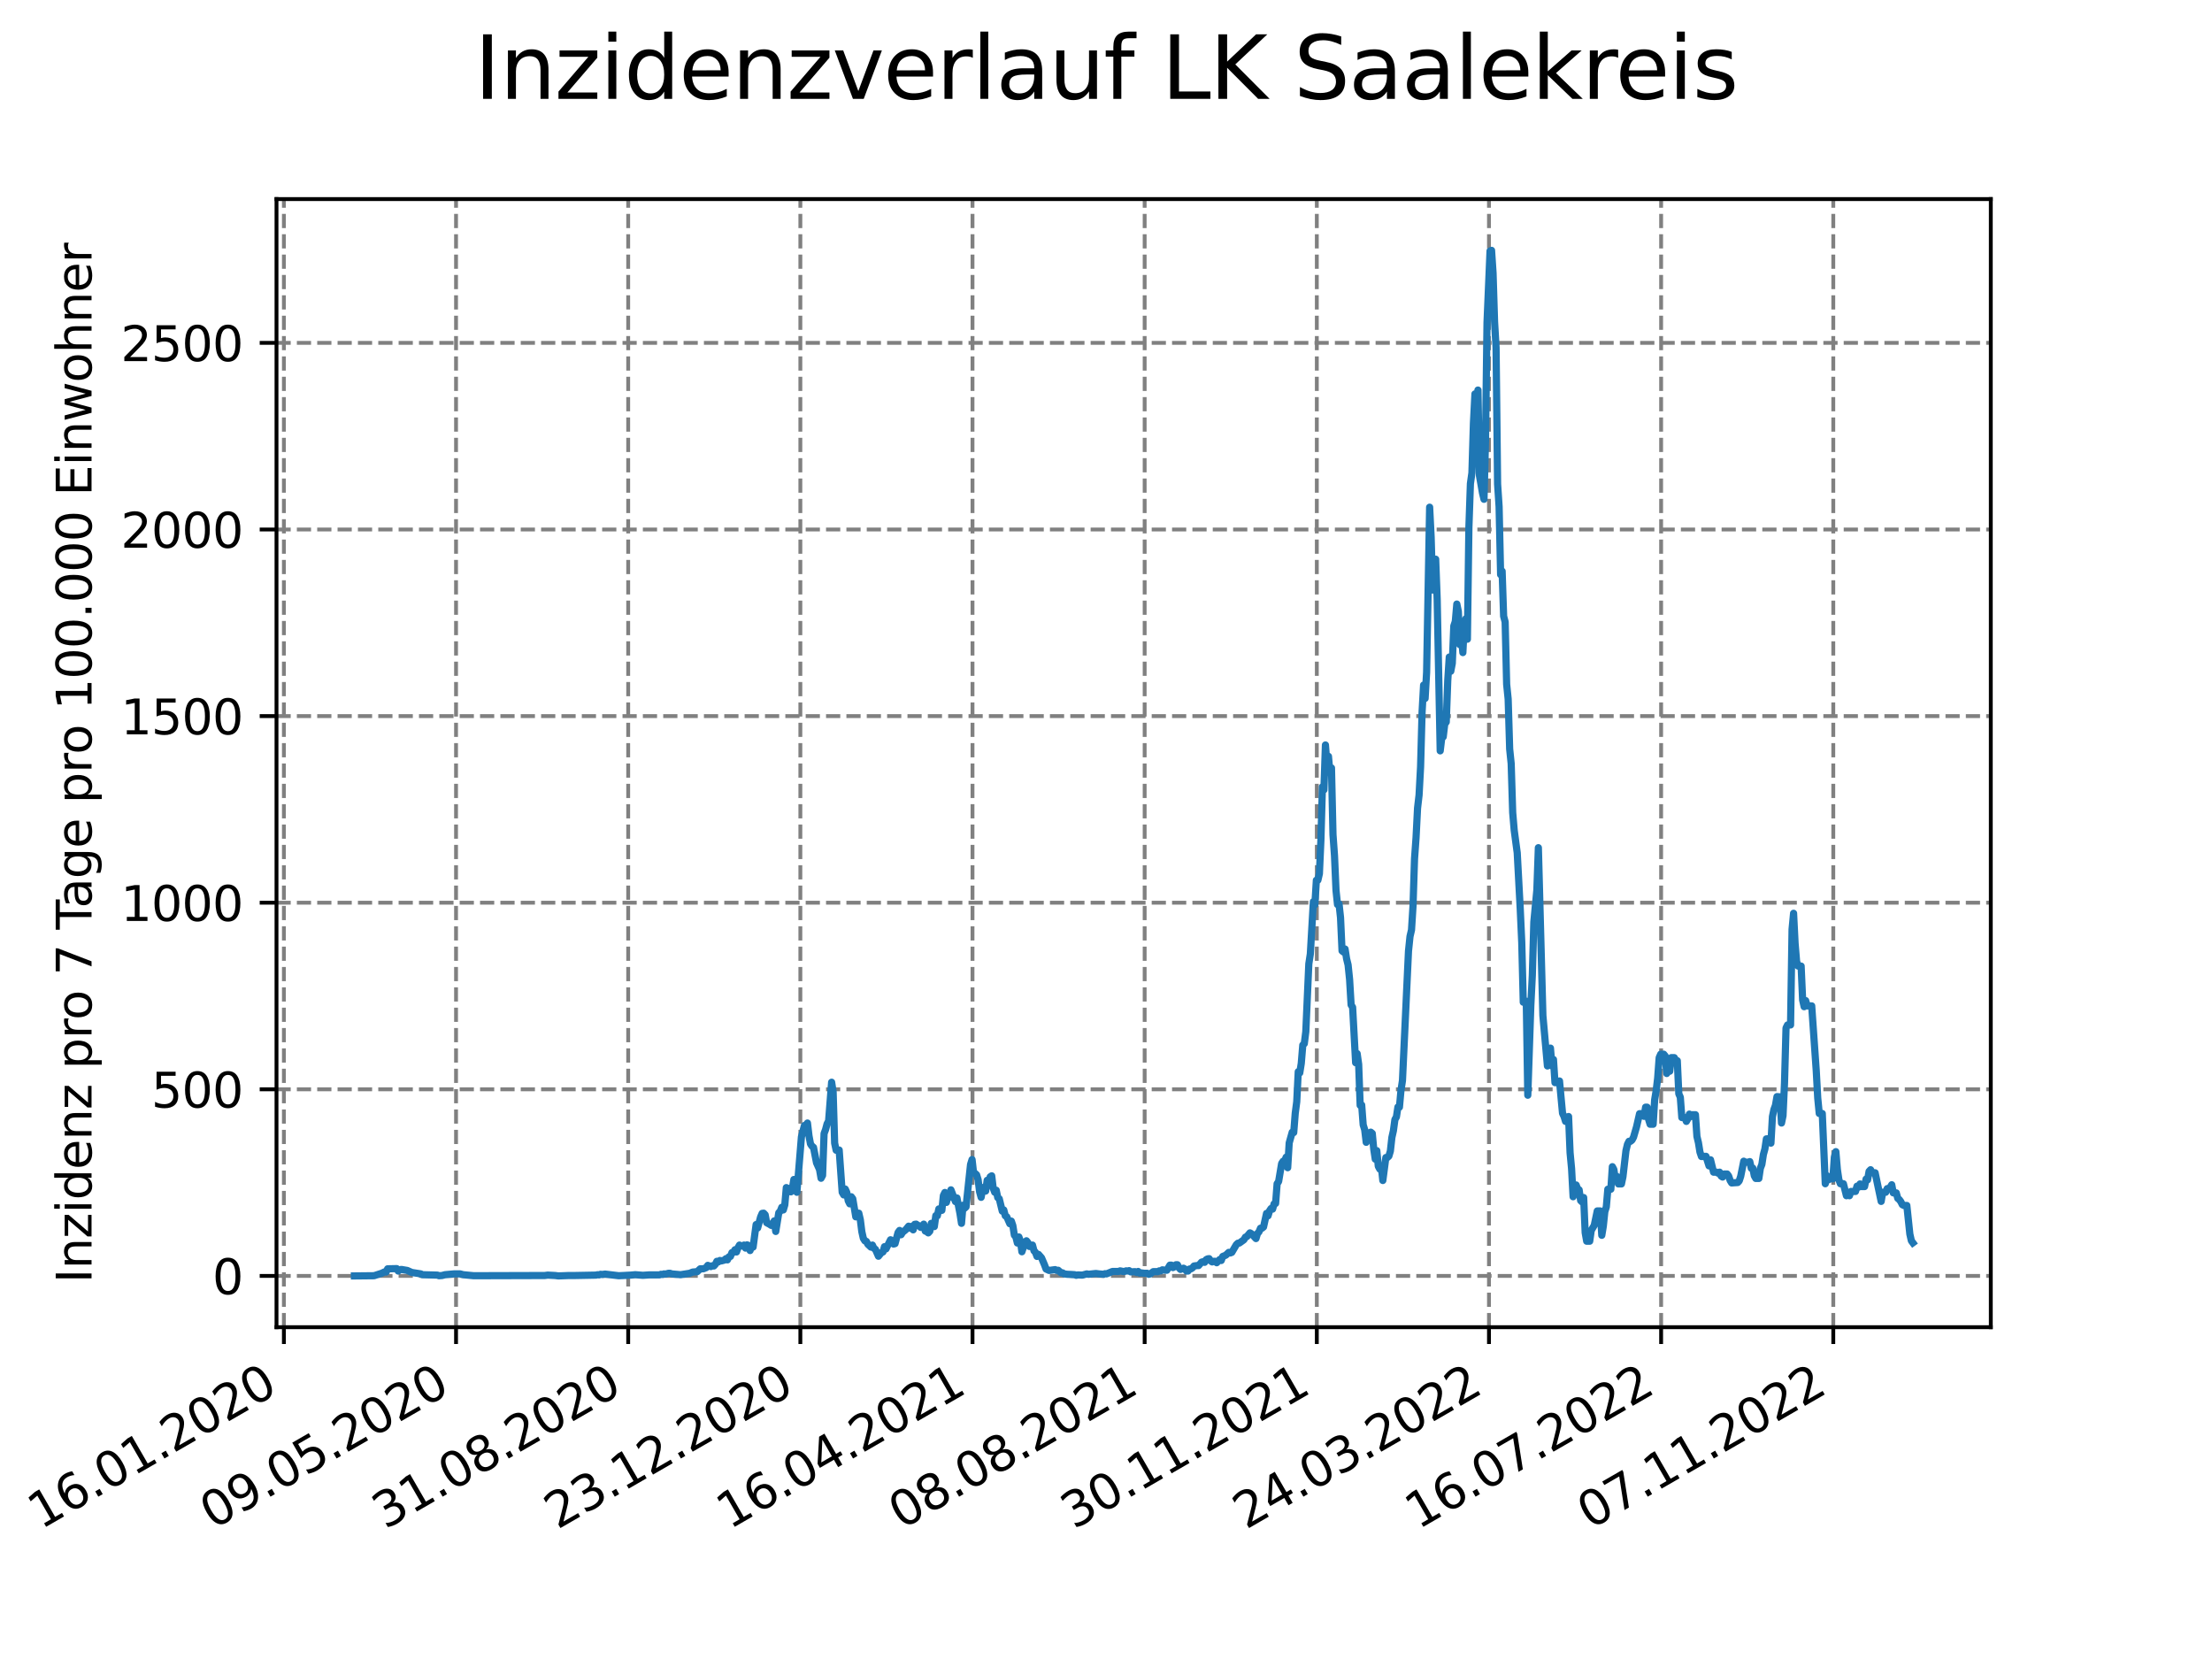 <?xml version="1.0" encoding="utf-8" standalone="no"?>
<!DOCTYPE svg PUBLIC "-//W3C//DTD SVG 1.1//EN"
  "http://www.w3.org/Graphics/SVG/1.1/DTD/svg11.dtd">
<svg xmlns:xlink="http://www.w3.org/1999/xlink" width="460.8pt" height="345.6pt" viewBox="0 0 460.8 345.6" xmlns="http://www.w3.org/2000/svg" version="1.1">
 <defs>
  <style type="text/css">*{stroke-linejoin: round; stroke-linecap: butt}</style>
 </defs>
 <g id="figure_1">
  <g id="patch_1">
   <path d="M 0 345.6 
L 460.8 345.6 
L 460.8 0 
L 0 0 
z
" style="fill: #ffffff"/>
  </g>
  <g id="axes_1">
   <g id="patch_2">
    <path d="M 57.6 276.48 
L 414.72 276.48 
L 414.72 41.472 
L 57.6 41.472 
z
" style="fill: #ffffff"/>
   </g>
   <g id="matplotlib.axis_1">
    <g id="xtick_1">
     <g id="line2d_1">
      <path d="M 59.139 276.48 
L 59.139 41.472 
" clip-path="url(#p3539c5a257)" style="fill: none; stroke-dasharray: 2.96,1.28; stroke-dashoffset: 0; stroke: #808080; stroke-width: 0.8"/>
     </g>
     <g id="line2d_2">
      <defs>
       <path id="mfc90bab001" d="M 0 0 
L 0 3.5 
" style="stroke: #000000; stroke-width: 0.8"/>
      </defs>
      <g>
       <use xlink:href="#mfc90bab001" x="59.139" y="276.48" style="stroke: #000000; stroke-width: 0.8"/>
      </g>
     </g>
     <g id="text_1">
      <!-- 16.01.2020 -->
      <g transform="translate(8.514 318.689) rotate(-30) scale(0.1 -0.1)">
       <defs>
        <path id="DejaVuSans-31" d="M 794 531 
L 1825 531 
L 1825 4091 
L 703 3866 
L 703 4441 
L 1819 4666 
L 2450 4666 
L 2450 531 
L 3481 531 
L 3481 0 
L 794 0 
L 794 531 
z
" transform="scale(0.016)"/>
        <path id="DejaVuSans-36" d="M 2113 2584 
Q 1688 2584 1439 2293 
Q 1191 2003 1191 1497 
Q 1191 994 1439 701 
Q 1688 409 2113 409 
Q 2538 409 2786 701 
Q 3034 994 3034 1497 
Q 3034 2003 2786 2293 
Q 2538 2584 2113 2584 
z
M 3366 4563 
L 3366 3988 
Q 3128 4100 2886 4159 
Q 2644 4219 2406 4219 
Q 1781 4219 1451 3797 
Q 1122 3375 1075 2522 
Q 1259 2794 1537 2939 
Q 1816 3084 2150 3084 
Q 2853 3084 3261 2657 
Q 3669 2231 3669 1497 
Q 3669 778 3244 343 
Q 2819 -91 2113 -91 
Q 1303 -91 875 529 
Q 447 1150 447 2328 
Q 447 3434 972 4092 
Q 1497 4750 2381 4750 
Q 2619 4750 2861 4703 
Q 3103 4656 3366 4563 
z
" transform="scale(0.016)"/>
        <path id="DejaVuSans-2e" d="M 684 794 
L 1344 794 
L 1344 0 
L 684 0 
L 684 794 
z
" transform="scale(0.016)"/>
        <path id="DejaVuSans-30" d="M 2034 4250 
Q 1547 4250 1301 3770 
Q 1056 3291 1056 2328 
Q 1056 1369 1301 889 
Q 1547 409 2034 409 
Q 2525 409 2770 889 
Q 3016 1369 3016 2328 
Q 3016 3291 2770 3770 
Q 2525 4250 2034 4250 
z
M 2034 4750 
Q 2819 4750 3233 4129 
Q 3647 3509 3647 2328 
Q 3647 1150 3233 529 
Q 2819 -91 2034 -91 
Q 1250 -91 836 529 
Q 422 1150 422 2328 
Q 422 3509 836 4129 
Q 1250 4750 2034 4750 
z
" transform="scale(0.016)"/>
        <path id="DejaVuSans-32" d="M 1228 531 
L 3431 531 
L 3431 0 
L 469 0 
L 469 531 
Q 828 903 1448 1529 
Q 2069 2156 2228 2338 
Q 2531 2678 2651 2914 
Q 2772 3150 2772 3378 
Q 2772 3750 2511 3984 
Q 2250 4219 1831 4219 
Q 1534 4219 1204 4116 
Q 875 4013 500 3803 
L 500 4441 
Q 881 4594 1212 4672 
Q 1544 4750 1819 4750 
Q 2544 4750 2975 4387 
Q 3406 4025 3406 3419 
Q 3406 3131 3298 2873 
Q 3191 2616 2906 2266 
Q 2828 2175 2409 1742 
Q 1991 1309 1228 531 
z
" transform="scale(0.016)"/>
       </defs>
       <use xlink:href="#DejaVuSans-31"/>
       <use xlink:href="#DejaVuSans-36" x="63.623"/>
       <use xlink:href="#DejaVuSans-2e" x="127.246"/>
       <use xlink:href="#DejaVuSans-30" x="159.033"/>
       <use xlink:href="#DejaVuSans-31" x="222.656"/>
       <use xlink:href="#DejaVuSans-2e" x="286.279"/>
       <use xlink:href="#DejaVuSans-32" x="318.066"/>
       <use xlink:href="#DejaVuSans-30" x="381.689"/>
       <use xlink:href="#DejaVuSans-32" x="445.312"/>
       <use xlink:href="#DejaVuSans-30" x="508.936"/>
      </g>
     </g>
    </g>
    <g id="xtick_2">
     <g id="line2d_3">
      <path d="M 95.002 276.48 
L 95.002 41.472 
" clip-path="url(#p3539c5a257)" style="fill: none; stroke-dasharray: 2.96,1.28; stroke-dashoffset: 0; stroke: #808080; stroke-width: 0.8"/>
     </g>
     <g id="line2d_4">
      <g>
       <use xlink:href="#mfc90bab001" x="95.002" y="276.48" style="stroke: #000000; stroke-width: 0.8"/>
      </g>
     </g>
     <g id="text_2">
      <!-- 09.05.2020 -->
      <g transform="translate(44.377 318.689) rotate(-30) scale(0.1 -0.1)">
       <defs>
        <path id="DejaVuSans-39" d="M 703 97 
L 703 672 
Q 941 559 1184 500 
Q 1428 441 1663 441 
Q 2288 441 2617 861 
Q 2947 1281 2994 2138 
Q 2813 1869 2534 1725 
Q 2256 1581 1919 1581 
Q 1219 1581 811 2004 
Q 403 2428 403 3163 
Q 403 3881 828 4315 
Q 1253 4750 1959 4750 
Q 2769 4750 3195 4129 
Q 3622 3509 3622 2328 
Q 3622 1225 3098 567 
Q 2575 -91 1691 -91 
Q 1453 -91 1209 -44 
Q 966 3 703 97 
z
M 1959 2075 
Q 2384 2075 2632 2365 
Q 2881 2656 2881 3163 
Q 2881 3666 2632 3958 
Q 2384 4250 1959 4250 
Q 1534 4250 1286 3958 
Q 1038 3666 1038 3163 
Q 1038 2656 1286 2365 
Q 1534 2075 1959 2075 
z
" transform="scale(0.016)"/>
        <path id="DejaVuSans-35" d="M 691 4666 
L 3169 4666 
L 3169 4134 
L 1269 4134 
L 1269 2991 
Q 1406 3038 1543 3061 
Q 1681 3084 1819 3084 
Q 2600 3084 3056 2656 
Q 3513 2228 3513 1497 
Q 3513 744 3044 326 
Q 2575 -91 1722 -91 
Q 1428 -91 1123 -41 
Q 819 9 494 109 
L 494 744 
Q 775 591 1075 516 
Q 1375 441 1709 441 
Q 2250 441 2565 725 
Q 2881 1009 2881 1497 
Q 2881 1984 2565 2268 
Q 2250 2553 1709 2553 
Q 1456 2553 1204 2497 
Q 953 2441 691 2322 
L 691 4666 
z
" transform="scale(0.016)"/>
       </defs>
       <use xlink:href="#DejaVuSans-30"/>
       <use xlink:href="#DejaVuSans-39" x="63.623"/>
       <use xlink:href="#DejaVuSans-2e" x="127.246"/>
       <use xlink:href="#DejaVuSans-30" x="159.033"/>
       <use xlink:href="#DejaVuSans-35" x="222.656"/>
       <use xlink:href="#DejaVuSans-2e" x="286.279"/>
       <use xlink:href="#DejaVuSans-32" x="318.066"/>
       <use xlink:href="#DejaVuSans-30" x="381.689"/>
       <use xlink:href="#DejaVuSans-32" x="445.312"/>
       <use xlink:href="#DejaVuSans-30" x="508.936"/>
      </g>
     </g>
    </g>
    <g id="xtick_3">
     <g id="line2d_5">
      <path d="M 130.865 276.48 
L 130.865 41.472 
" clip-path="url(#p3539c5a257)" style="fill: none; stroke-dasharray: 2.96,1.28; stroke-dashoffset: 0; stroke: #808080; stroke-width: 0.8"/>
     </g>
     <g id="line2d_6">
      <g>
       <use xlink:href="#mfc90bab001" x="130.865" y="276.48" style="stroke: #000000; stroke-width: 0.8"/>
      </g>
     </g>
     <g id="text_3">
      <!-- 31.08.2020 -->
      <g transform="translate(80.24 318.689) rotate(-30) scale(0.1 -0.1)">
       <defs>
        <path id="DejaVuSans-33" d="M 2597 2516 
Q 3050 2419 3304 2112 
Q 3559 1806 3559 1356 
Q 3559 666 3084 287 
Q 2609 -91 1734 -91 
Q 1441 -91 1130 -33 
Q 819 25 488 141 
L 488 750 
Q 750 597 1062 519 
Q 1375 441 1716 441 
Q 2309 441 2620 675 
Q 2931 909 2931 1356 
Q 2931 1769 2642 2001 
Q 2353 2234 1838 2234 
L 1294 2234 
L 1294 2753 
L 1863 2753 
Q 2328 2753 2575 2939 
Q 2822 3125 2822 3475 
Q 2822 3834 2567 4026 
Q 2313 4219 1838 4219 
Q 1578 4219 1281 4162 
Q 984 4106 628 3988 
L 628 4550 
Q 988 4650 1302 4700 
Q 1616 4750 1894 4750 
Q 2613 4750 3031 4423 
Q 3450 4097 3450 3541 
Q 3450 3153 3228 2886 
Q 3006 2619 2597 2516 
z
" transform="scale(0.016)"/>
        <path id="DejaVuSans-38" d="M 2034 2216 
Q 1584 2216 1326 1975 
Q 1069 1734 1069 1313 
Q 1069 891 1326 650 
Q 1584 409 2034 409 
Q 2484 409 2743 651 
Q 3003 894 3003 1313 
Q 3003 1734 2745 1975 
Q 2488 2216 2034 2216 
z
M 1403 2484 
Q 997 2584 770 2862 
Q 544 3141 544 3541 
Q 544 4100 942 4425 
Q 1341 4750 2034 4750 
Q 2731 4750 3128 4425 
Q 3525 4100 3525 3541 
Q 3525 3141 3298 2862 
Q 3072 2584 2669 2484 
Q 3125 2378 3379 2068 
Q 3634 1759 3634 1313 
Q 3634 634 3220 271 
Q 2806 -91 2034 -91 
Q 1263 -91 848 271 
Q 434 634 434 1313 
Q 434 1759 690 2068 
Q 947 2378 1403 2484 
z
M 1172 3481 
Q 1172 3119 1398 2916 
Q 1625 2713 2034 2713 
Q 2441 2713 2670 2916 
Q 2900 3119 2900 3481 
Q 2900 3844 2670 4047 
Q 2441 4250 2034 4250 
Q 1625 4250 1398 4047 
Q 1172 3844 1172 3481 
z
" transform="scale(0.016)"/>
       </defs>
       <use xlink:href="#DejaVuSans-33"/>
       <use xlink:href="#DejaVuSans-31" x="63.623"/>
       <use xlink:href="#DejaVuSans-2e" x="127.246"/>
       <use xlink:href="#DejaVuSans-30" x="159.033"/>
       <use xlink:href="#DejaVuSans-38" x="222.656"/>
       <use xlink:href="#DejaVuSans-2e" x="286.279"/>
       <use xlink:href="#DejaVuSans-32" x="318.066"/>
       <use xlink:href="#DejaVuSans-30" x="381.689"/>
       <use xlink:href="#DejaVuSans-32" x="445.312"/>
       <use xlink:href="#DejaVuSans-30" x="508.936"/>
      </g>
     </g>
    </g>
    <g id="xtick_4">
     <g id="line2d_7">
      <path d="M 166.728 276.48 
L 166.728 41.472 
" clip-path="url(#p3539c5a257)" style="fill: none; stroke-dasharray: 2.96,1.28; stroke-dashoffset: 0; stroke: #808080; stroke-width: 0.8"/>
     </g>
     <g id="line2d_8">
      <g>
       <use xlink:href="#mfc90bab001" x="166.728" y="276.48" style="stroke: #000000; stroke-width: 0.8"/>
      </g>
     </g>
     <g id="text_4">
      <!-- 23.12.2020 -->
      <g transform="translate(116.103 318.689) rotate(-30) scale(0.1 -0.1)">
       <use xlink:href="#DejaVuSans-32"/>
       <use xlink:href="#DejaVuSans-33" x="63.623"/>
       <use xlink:href="#DejaVuSans-2e" x="127.246"/>
       <use xlink:href="#DejaVuSans-31" x="159.033"/>
       <use xlink:href="#DejaVuSans-32" x="222.656"/>
       <use xlink:href="#DejaVuSans-2e" x="286.279"/>
       <use xlink:href="#DejaVuSans-32" x="318.066"/>
       <use xlink:href="#DejaVuSans-30" x="381.689"/>
       <use xlink:href="#DejaVuSans-32" x="445.312"/>
       <use xlink:href="#DejaVuSans-30" x="508.936"/>
      </g>
     </g>
    </g>
    <g id="xtick_5">
     <g id="line2d_9">
      <path d="M 202.591 276.48 
L 202.591 41.472 
" clip-path="url(#p3539c5a257)" style="fill: none; stroke-dasharray: 2.96,1.28; stroke-dashoffset: 0; stroke: #808080; stroke-width: 0.8"/>
     </g>
     <g id="line2d_10">
      <g>
       <use xlink:href="#mfc90bab001" x="202.591" y="276.48" style="stroke: #000000; stroke-width: 0.8"/>
      </g>
     </g>
     <g id="text_5">
      <!-- 16.04.2021 -->
      <g transform="translate(151.966 318.689) rotate(-30) scale(0.1 -0.1)">
       <defs>
        <path id="DejaVuSans-34" d="M 2419 4116 
L 825 1625 
L 2419 1625 
L 2419 4116 
z
M 2253 4666 
L 3047 4666 
L 3047 1625 
L 3713 1625 
L 3713 1100 
L 3047 1100 
L 3047 0 
L 2419 0 
L 2419 1100 
L 313 1100 
L 313 1709 
L 2253 4666 
z
" transform="scale(0.016)"/>
       </defs>
       <use xlink:href="#DejaVuSans-31"/>
       <use xlink:href="#DejaVuSans-36" x="63.623"/>
       <use xlink:href="#DejaVuSans-2e" x="127.246"/>
       <use xlink:href="#DejaVuSans-30" x="159.033"/>
       <use xlink:href="#DejaVuSans-34" x="222.656"/>
       <use xlink:href="#DejaVuSans-2e" x="286.279"/>
       <use xlink:href="#DejaVuSans-32" x="318.066"/>
       <use xlink:href="#DejaVuSans-30" x="381.689"/>
       <use xlink:href="#DejaVuSans-32" x="445.312"/>
       <use xlink:href="#DejaVuSans-31" x="508.936"/>
      </g>
     </g>
    </g>
    <g id="xtick_6">
     <g id="line2d_11">
      <path d="M 238.454 276.48 
L 238.454 41.472 
" clip-path="url(#p3539c5a257)" style="fill: none; stroke-dasharray: 2.96,1.28; stroke-dashoffset: 0; stroke: #808080; stroke-width: 0.8"/>
     </g>
     <g id="line2d_12">
      <g>
       <use xlink:href="#mfc90bab001" x="238.454" y="276.48" style="stroke: #000000; stroke-width: 0.8"/>
      </g>
     </g>
     <g id="text_6">
      <!-- 08.08.2021 -->
      <g transform="translate(187.829 318.689) rotate(-30) scale(0.1 -0.1)">
       <use xlink:href="#DejaVuSans-30"/>
       <use xlink:href="#DejaVuSans-38" x="63.623"/>
       <use xlink:href="#DejaVuSans-2e" x="127.246"/>
       <use xlink:href="#DejaVuSans-30" x="159.033"/>
       <use xlink:href="#DejaVuSans-38" x="222.656"/>
       <use xlink:href="#DejaVuSans-2e" x="286.279"/>
       <use xlink:href="#DejaVuSans-32" x="318.066"/>
       <use xlink:href="#DejaVuSans-30" x="381.689"/>
       <use xlink:href="#DejaVuSans-32" x="445.312"/>
       <use xlink:href="#DejaVuSans-31" x="508.936"/>
      </g>
     </g>
    </g>
    <g id="xtick_7">
     <g id="line2d_13">
      <path d="M 274.317 276.48 
L 274.317 41.472 
" clip-path="url(#p3539c5a257)" style="fill: none; stroke-dasharray: 2.96,1.28; stroke-dashoffset: 0; stroke: #808080; stroke-width: 0.8"/>
     </g>
     <g id="line2d_14">
      <g>
       <use xlink:href="#mfc90bab001" x="274.317" y="276.48" style="stroke: #000000; stroke-width: 0.8"/>
      </g>
     </g>
     <g id="text_7">
      <!-- 30.11.2021 -->
      <g transform="translate(223.692 318.689) rotate(-30) scale(0.1 -0.1)">
       <use xlink:href="#DejaVuSans-33"/>
       <use xlink:href="#DejaVuSans-30" x="63.623"/>
       <use xlink:href="#DejaVuSans-2e" x="127.246"/>
       <use xlink:href="#DejaVuSans-31" x="159.033"/>
       <use xlink:href="#DejaVuSans-31" x="222.656"/>
       <use xlink:href="#DejaVuSans-2e" x="286.279"/>
       <use xlink:href="#DejaVuSans-32" x="318.066"/>
       <use xlink:href="#DejaVuSans-30" x="381.689"/>
       <use xlink:href="#DejaVuSans-32" x="445.312"/>
       <use xlink:href="#DejaVuSans-31" x="508.936"/>
      </g>
     </g>
    </g>
    <g id="xtick_8">
     <g id="line2d_15">
      <path d="M 310.18 276.48 
L 310.18 41.472 
" clip-path="url(#p3539c5a257)" style="fill: none; stroke-dasharray: 2.96,1.28; stroke-dashoffset: 0; stroke: #808080; stroke-width: 0.8"/>
     </g>
     <g id="line2d_16">
      <g>
       <use xlink:href="#mfc90bab001" x="310.18" y="276.48" style="stroke: #000000; stroke-width: 0.8"/>
      </g>
     </g>
     <g id="text_8">
      <!-- 24.03.2022 -->
      <g transform="translate(259.555 318.689) rotate(-30) scale(0.1 -0.1)">
       <use xlink:href="#DejaVuSans-32"/>
       <use xlink:href="#DejaVuSans-34" x="63.623"/>
       <use xlink:href="#DejaVuSans-2e" x="127.246"/>
       <use xlink:href="#DejaVuSans-30" x="159.033"/>
       <use xlink:href="#DejaVuSans-33" x="222.656"/>
       <use xlink:href="#DejaVuSans-2e" x="286.279"/>
       <use xlink:href="#DejaVuSans-32" x="318.066"/>
       <use xlink:href="#DejaVuSans-30" x="381.689"/>
       <use xlink:href="#DejaVuSans-32" x="445.312"/>
       <use xlink:href="#DejaVuSans-32" x="508.936"/>
      </g>
     </g>
    </g>
    <g id="xtick_9">
     <g id="line2d_17">
      <path d="M 346.043 276.48 
L 346.043 41.472 
" clip-path="url(#p3539c5a257)" style="fill: none; stroke-dasharray: 2.96,1.28; stroke-dashoffset: 0; stroke: #808080; stroke-width: 0.8"/>
     </g>
     <g id="line2d_18">
      <g>
       <use xlink:href="#mfc90bab001" x="346.043" y="276.48" style="stroke: #000000; stroke-width: 0.8"/>
      </g>
     </g>
     <g id="text_9">
      <!-- 16.07.2022 -->
      <g transform="translate(295.418 318.689) rotate(-30) scale(0.1 -0.1)">
       <defs>
        <path id="DejaVuSans-37" d="M 525 4666 
L 3525 4666 
L 3525 4397 
L 1831 0 
L 1172 0 
L 2766 4134 
L 525 4134 
L 525 4666 
z
" transform="scale(0.016)"/>
       </defs>
       <use xlink:href="#DejaVuSans-31"/>
       <use xlink:href="#DejaVuSans-36" x="63.623"/>
       <use xlink:href="#DejaVuSans-2e" x="127.246"/>
       <use xlink:href="#DejaVuSans-30" x="159.033"/>
       <use xlink:href="#DejaVuSans-37" x="222.656"/>
       <use xlink:href="#DejaVuSans-2e" x="286.279"/>
       <use xlink:href="#DejaVuSans-32" x="318.066"/>
       <use xlink:href="#DejaVuSans-30" x="381.689"/>
       <use xlink:href="#DejaVuSans-32" x="445.312"/>
       <use xlink:href="#DejaVuSans-32" x="508.936"/>
      </g>
     </g>
    </g>
    <g id="xtick_10">
     <g id="line2d_19">
      <path d="M 381.906 276.48 
L 381.906 41.472 
" clip-path="url(#p3539c5a257)" style="fill: none; stroke-dasharray: 2.96,1.28; stroke-dashoffset: 0; stroke: #808080; stroke-width: 0.8"/>
     </g>
     <g id="line2d_20">
      <g>
       <use xlink:href="#mfc90bab001" x="381.906" y="276.48" style="stroke: #000000; stroke-width: 0.8"/>
      </g>
     </g>
     <g id="text_10">
      <!-- 07.11.2022 -->
      <g transform="translate(331.281 318.689) rotate(-30) scale(0.1 -0.1)">
       <use xlink:href="#DejaVuSans-30"/>
       <use xlink:href="#DejaVuSans-37" x="63.623"/>
       <use xlink:href="#DejaVuSans-2e" x="127.246"/>
       <use xlink:href="#DejaVuSans-31" x="159.033"/>
       <use xlink:href="#DejaVuSans-31" x="222.656"/>
       <use xlink:href="#DejaVuSans-2e" x="286.279"/>
       <use xlink:href="#DejaVuSans-32" x="318.066"/>
       <use xlink:href="#DejaVuSans-30" x="381.689"/>
       <use xlink:href="#DejaVuSans-32" x="445.312"/>
       <use xlink:href="#DejaVuSans-32" x="508.936"/>
      </g>
     </g>
    </g>
   </g>
   <g id="matplotlib.axis_2">
    <g id="ytick_1">
     <g id="line2d_21">
      <path d="M 57.6 265.798 
L 414.72 265.798 
" clip-path="url(#p3539c5a257)" style="fill: none; stroke-dasharray: 2.96,1.28; stroke-dashoffset: 0; stroke: #808080; stroke-width: 0.8"/>
     </g>
     <g id="line2d_22">
      <defs>
       <path id="m884299e615" d="M 0 0 
L -3.5 0 
" style="stroke: #000000; stroke-width: 0.8"/>
      </defs>
      <g>
       <use xlink:href="#m884299e615" x="57.6" y="265.798" style="stroke: #000000; stroke-width: 0.8"/>
      </g>
     </g>
     <g id="text_11">
      <!-- 0 -->
      <g transform="translate(44.237 269.597) scale(0.1 -0.1)">
       <use xlink:href="#DejaVuSans-30"/>
      </g>
     </g>
    </g>
    <g id="ytick_2">
     <g id="line2d_23">
      <path d="M 57.6 226.923 
L 414.72 226.923 
" clip-path="url(#p3539c5a257)" style="fill: none; stroke-dasharray: 2.96,1.28; stroke-dashoffset: 0; stroke: #808080; stroke-width: 0.8"/>
     </g>
     <g id="line2d_24">
      <g>
       <use xlink:href="#m884299e615" x="57.6" y="226.923" style="stroke: #000000; stroke-width: 0.8"/>
      </g>
     </g>
     <g id="text_12">
      <!-- 500 -->
      <g transform="translate(31.512 230.723) scale(0.1 -0.1)">
       <use xlink:href="#DejaVuSans-35"/>
       <use xlink:href="#DejaVuSans-30" x="63.623"/>
       <use xlink:href="#DejaVuSans-30" x="127.246"/>
      </g>
     </g>
    </g>
    <g id="ytick_3">
     <g id="line2d_25">
      <path d="M 57.6 188.049 
L 414.72 188.049 
" clip-path="url(#p3539c5a257)" style="fill: none; stroke-dasharray: 2.96,1.28; stroke-dashoffset: 0; stroke: #808080; stroke-width: 0.8"/>
     </g>
     <g id="line2d_26">
      <g>
       <use xlink:href="#m884299e615" x="57.6" y="188.049" style="stroke: #000000; stroke-width: 0.8"/>
      </g>
     </g>
     <g id="text_13">
      <!-- 1000 -->
      <g transform="translate(25.15 191.848) scale(0.1 -0.1)">
       <use xlink:href="#DejaVuSans-31"/>
       <use xlink:href="#DejaVuSans-30" x="63.623"/>
       <use xlink:href="#DejaVuSans-30" x="127.246"/>
       <use xlink:href="#DejaVuSans-30" x="190.869"/>
      </g>
     </g>
    </g>
    <g id="ytick_4">
     <g id="line2d_27">
      <path d="M 57.6 149.175 
L 414.72 149.175 
" clip-path="url(#p3539c5a257)" style="fill: none; stroke-dasharray: 2.96,1.28; stroke-dashoffset: 0; stroke: #808080; stroke-width: 0.8"/>
     </g>
     <g id="line2d_28">
      <g>
       <use xlink:href="#m884299e615" x="57.6" y="149.175" style="stroke: #000000; stroke-width: 0.8"/>
      </g>
     </g>
     <g id="text_14">
      <!-- 1500 -->
      <g transform="translate(25.15 152.974) scale(0.1 -0.1)">
       <use xlink:href="#DejaVuSans-31"/>
       <use xlink:href="#DejaVuSans-35" x="63.623"/>
       <use xlink:href="#DejaVuSans-30" x="127.246"/>
       <use xlink:href="#DejaVuSans-30" x="190.869"/>
      </g>
     </g>
    </g>
    <g id="ytick_5">
     <g id="line2d_29">
      <path d="M 57.6 110.3 
L 414.72 110.3 
" clip-path="url(#p3539c5a257)" style="fill: none; stroke-dasharray: 2.96,1.28; stroke-dashoffset: 0; stroke: #808080; stroke-width: 0.8"/>
     </g>
     <g id="line2d_30">
      <g>
       <use xlink:href="#m884299e615" x="57.6" y="110.3" style="stroke: #000000; stroke-width: 0.8"/>
      </g>
     </g>
     <g id="text_15">
      <!-- 2000 -->
      <g transform="translate(25.15 114.099) scale(0.1 -0.1)">
       <use xlink:href="#DejaVuSans-32"/>
       <use xlink:href="#DejaVuSans-30" x="63.623"/>
       <use xlink:href="#DejaVuSans-30" x="127.246"/>
       <use xlink:href="#DejaVuSans-30" x="190.869"/>
      </g>
     </g>
    </g>
    <g id="ytick_6">
     <g id="line2d_31">
      <path d="M 57.6 71.426 
L 414.72 71.426 
" clip-path="url(#p3539c5a257)" style="fill: none; stroke-dasharray: 2.96,1.28; stroke-dashoffset: 0; stroke: #808080; stroke-width: 0.8"/>
     </g>
     <g id="line2d_32">
      <g>
       <use xlink:href="#m884299e615" x="57.6" y="71.426" style="stroke: #000000; stroke-width: 0.8"/>
      </g>
     </g>
     <g id="text_16">
      <!-- 2500 -->
      <g transform="translate(25.15 75.225) scale(0.1 -0.1)">
       <use xlink:href="#DejaVuSans-32"/>
       <use xlink:href="#DejaVuSans-35" x="63.623"/>
       <use xlink:href="#DejaVuSans-30" x="127.246"/>
       <use xlink:href="#DejaVuSans-30" x="190.869"/>
      </g>
     </g>
    </g>
    <g id="text_17">
     <!-- Inzidenz pro 7 Tage pro 100.000 Einwohner -->
     <g transform="translate(19.07 267.301) rotate(-90) scale(0.1 -0.1)">
      <defs>
       <path id="DejaVuSans-49" d="M 628 4666 
L 1259 4666 
L 1259 0 
L 628 0 
L 628 4666 
z
" transform="scale(0.016)"/>
       <path id="DejaVuSans-6e" d="M 3513 2113 
L 3513 0 
L 2938 0 
L 2938 2094 
Q 2938 2591 2744 2837 
Q 2550 3084 2163 3084 
Q 1697 3084 1428 2787 
Q 1159 2491 1159 1978 
L 1159 0 
L 581 0 
L 581 3500 
L 1159 3500 
L 1159 2956 
Q 1366 3272 1645 3428 
Q 1925 3584 2291 3584 
Q 2894 3584 3203 3211 
Q 3513 2838 3513 2113 
z
" transform="scale(0.016)"/>
       <path id="DejaVuSans-7a" d="M 353 3500 
L 3084 3500 
L 3084 2975 
L 922 459 
L 3084 459 
L 3084 0 
L 275 0 
L 275 525 
L 2438 3041 
L 353 3041 
L 353 3500 
z
" transform="scale(0.016)"/>
       <path id="DejaVuSans-69" d="M 603 3500 
L 1178 3500 
L 1178 0 
L 603 0 
L 603 3500 
z
M 603 4863 
L 1178 4863 
L 1178 4134 
L 603 4134 
L 603 4863 
z
" transform="scale(0.016)"/>
       <path id="DejaVuSans-64" d="M 2906 2969 
L 2906 4863 
L 3481 4863 
L 3481 0 
L 2906 0 
L 2906 525 
Q 2725 213 2448 61 
Q 2172 -91 1784 -91 
Q 1150 -91 751 415 
Q 353 922 353 1747 
Q 353 2572 751 3078 
Q 1150 3584 1784 3584 
Q 2172 3584 2448 3432 
Q 2725 3281 2906 2969 
z
M 947 1747 
Q 947 1113 1208 752 
Q 1469 391 1925 391 
Q 2381 391 2643 752 
Q 2906 1113 2906 1747 
Q 2906 2381 2643 2742 
Q 2381 3103 1925 3103 
Q 1469 3103 1208 2742 
Q 947 2381 947 1747 
z
" transform="scale(0.016)"/>
       <path id="DejaVuSans-65" d="M 3597 1894 
L 3597 1613 
L 953 1613 
Q 991 1019 1311 708 
Q 1631 397 2203 397 
Q 2534 397 2845 478 
Q 3156 559 3463 722 
L 3463 178 
Q 3153 47 2828 -22 
Q 2503 -91 2169 -91 
Q 1331 -91 842 396 
Q 353 884 353 1716 
Q 353 2575 817 3079 
Q 1281 3584 2069 3584 
Q 2775 3584 3186 3129 
Q 3597 2675 3597 1894 
z
M 3022 2063 
Q 3016 2534 2758 2815 
Q 2500 3097 2075 3097 
Q 1594 3097 1305 2825 
Q 1016 2553 972 2059 
L 3022 2063 
z
" transform="scale(0.016)"/>
       <path id="DejaVuSans-20" transform="scale(0.016)"/>
       <path id="DejaVuSans-70" d="M 1159 525 
L 1159 -1331 
L 581 -1331 
L 581 3500 
L 1159 3500 
L 1159 2969 
Q 1341 3281 1617 3432 
Q 1894 3584 2278 3584 
Q 2916 3584 3314 3078 
Q 3713 2572 3713 1747 
Q 3713 922 3314 415 
Q 2916 -91 2278 -91 
Q 1894 -91 1617 61 
Q 1341 213 1159 525 
z
M 3116 1747 
Q 3116 2381 2855 2742 
Q 2594 3103 2138 3103 
Q 1681 3103 1420 2742 
Q 1159 2381 1159 1747 
Q 1159 1113 1420 752 
Q 1681 391 2138 391 
Q 2594 391 2855 752 
Q 3116 1113 3116 1747 
z
" transform="scale(0.016)"/>
       <path id="DejaVuSans-72" d="M 2631 2963 
Q 2534 3019 2420 3045 
Q 2306 3072 2169 3072 
Q 1681 3072 1420 2755 
Q 1159 2438 1159 1844 
L 1159 0 
L 581 0 
L 581 3500 
L 1159 3500 
L 1159 2956 
Q 1341 3275 1631 3429 
Q 1922 3584 2338 3584 
Q 2397 3584 2469 3576 
Q 2541 3569 2628 3553 
L 2631 2963 
z
" transform="scale(0.016)"/>
       <path id="DejaVuSans-6f" d="M 1959 3097 
Q 1497 3097 1228 2736 
Q 959 2375 959 1747 
Q 959 1119 1226 758 
Q 1494 397 1959 397 
Q 2419 397 2687 759 
Q 2956 1122 2956 1747 
Q 2956 2369 2687 2733 
Q 2419 3097 1959 3097 
z
M 1959 3584 
Q 2709 3584 3137 3096 
Q 3566 2609 3566 1747 
Q 3566 888 3137 398 
Q 2709 -91 1959 -91 
Q 1206 -91 779 398 
Q 353 888 353 1747 
Q 353 2609 779 3096 
Q 1206 3584 1959 3584 
z
" transform="scale(0.016)"/>
       <path id="DejaVuSans-54" d="M -19 4666 
L 3928 4666 
L 3928 4134 
L 2272 4134 
L 2272 0 
L 1638 0 
L 1638 4134 
L -19 4134 
L -19 4666 
z
" transform="scale(0.016)"/>
       <path id="DejaVuSans-61" d="M 2194 1759 
Q 1497 1759 1228 1600 
Q 959 1441 959 1056 
Q 959 750 1161 570 
Q 1363 391 1709 391 
Q 2188 391 2477 730 
Q 2766 1069 2766 1631 
L 2766 1759 
L 2194 1759 
z
M 3341 1997 
L 3341 0 
L 2766 0 
L 2766 531 
Q 2569 213 2275 61 
Q 1981 -91 1556 -91 
Q 1019 -91 701 211 
Q 384 513 384 1019 
Q 384 1609 779 1909 
Q 1175 2209 1959 2209 
L 2766 2209 
L 2766 2266 
Q 2766 2663 2505 2880 
Q 2244 3097 1772 3097 
Q 1472 3097 1187 3025 
Q 903 2953 641 2809 
L 641 3341 
Q 956 3463 1253 3523 
Q 1550 3584 1831 3584 
Q 2591 3584 2966 3190 
Q 3341 2797 3341 1997 
z
" transform="scale(0.016)"/>
       <path id="DejaVuSans-67" d="M 2906 1791 
Q 2906 2416 2648 2759 
Q 2391 3103 1925 3103 
Q 1463 3103 1205 2759 
Q 947 2416 947 1791 
Q 947 1169 1205 825 
Q 1463 481 1925 481 
Q 2391 481 2648 825 
Q 2906 1169 2906 1791 
z
M 3481 434 
Q 3481 -459 3084 -895 
Q 2688 -1331 1869 -1331 
Q 1566 -1331 1297 -1286 
Q 1028 -1241 775 -1147 
L 775 -588 
Q 1028 -725 1275 -790 
Q 1522 -856 1778 -856 
Q 2344 -856 2625 -561 
Q 2906 -266 2906 331 
L 2906 616 
Q 2728 306 2450 153 
Q 2172 0 1784 0 
Q 1141 0 747 490 
Q 353 981 353 1791 
Q 353 2603 747 3093 
Q 1141 3584 1784 3584 
Q 2172 3584 2450 3431 
Q 2728 3278 2906 2969 
L 2906 3500 
L 3481 3500 
L 3481 434 
z
" transform="scale(0.016)"/>
       <path id="DejaVuSans-45" d="M 628 4666 
L 3578 4666 
L 3578 4134 
L 1259 4134 
L 1259 2753 
L 3481 2753 
L 3481 2222 
L 1259 2222 
L 1259 531 
L 3634 531 
L 3634 0 
L 628 0 
L 628 4666 
z
" transform="scale(0.016)"/>
       <path id="DejaVuSans-77" d="M 269 3500 
L 844 3500 
L 1563 769 
L 2278 3500 
L 2956 3500 
L 3675 769 
L 4391 3500 
L 4966 3500 
L 4050 0 
L 3372 0 
L 2619 2869 
L 1863 0 
L 1184 0 
L 269 3500 
z
" transform="scale(0.016)"/>
       <path id="DejaVuSans-68" d="M 3513 2113 
L 3513 0 
L 2938 0 
L 2938 2094 
Q 2938 2591 2744 2837 
Q 2550 3084 2163 3084 
Q 1697 3084 1428 2787 
Q 1159 2491 1159 1978 
L 1159 0 
L 581 0 
L 581 4863 
L 1159 4863 
L 1159 2956 
Q 1366 3272 1645 3428 
Q 1925 3584 2291 3584 
Q 2894 3584 3203 3211 
Q 3513 2838 3513 2113 
z
" transform="scale(0.016)"/>
      </defs>
      <use xlink:href="#DejaVuSans-49"/>
      <use xlink:href="#DejaVuSans-6e" x="29.492"/>
      <use xlink:href="#DejaVuSans-7a" x="92.871"/>
      <use xlink:href="#DejaVuSans-69" x="145.361"/>
      <use xlink:href="#DejaVuSans-64" x="173.145"/>
      <use xlink:href="#DejaVuSans-65" x="236.621"/>
      <use xlink:href="#DejaVuSans-6e" x="298.145"/>
      <use xlink:href="#DejaVuSans-7a" x="361.523"/>
      <use xlink:href="#DejaVuSans-20" x="414.014"/>
      <use xlink:href="#DejaVuSans-70" x="445.801"/>
      <use xlink:href="#DejaVuSans-72" x="509.277"/>
      <use xlink:href="#DejaVuSans-6f" x="548.141"/>
      <use xlink:href="#DejaVuSans-20" x="609.322"/>
      <use xlink:href="#DejaVuSans-37" x="641.109"/>
      <use xlink:href="#DejaVuSans-20" x="704.732"/>
      <use xlink:href="#DejaVuSans-54" x="736.52"/>
      <use xlink:href="#DejaVuSans-61" x="781.104"/>
      <use xlink:href="#DejaVuSans-67" x="842.383"/>
      <use xlink:href="#DejaVuSans-65" x="905.859"/>
      <use xlink:href="#DejaVuSans-20" x="967.383"/>
      <use xlink:href="#DejaVuSans-70" x="999.17"/>
      <use xlink:href="#DejaVuSans-72" x="1062.646"/>
      <use xlink:href="#DejaVuSans-6f" x="1101.51"/>
      <use xlink:href="#DejaVuSans-20" x="1162.691"/>
      <use xlink:href="#DejaVuSans-31" x="1194.479"/>
      <use xlink:href="#DejaVuSans-30" x="1258.102"/>
      <use xlink:href="#DejaVuSans-30" x="1321.725"/>
      <use xlink:href="#DejaVuSans-2e" x="1385.348"/>
      <use xlink:href="#DejaVuSans-30" x="1417.135"/>
      <use xlink:href="#DejaVuSans-30" x="1480.758"/>
      <use xlink:href="#DejaVuSans-30" x="1544.381"/>
      <use xlink:href="#DejaVuSans-20" x="1608.004"/>
      <use xlink:href="#DejaVuSans-45" x="1639.791"/>
      <use xlink:href="#DejaVuSans-69" x="1702.975"/>
      <use xlink:href="#DejaVuSans-6e" x="1730.758"/>
      <use xlink:href="#DejaVuSans-77" x="1794.137"/>
      <use xlink:href="#DejaVuSans-6f" x="1875.924"/>
      <use xlink:href="#DejaVuSans-68" x="1937.105"/>
      <use xlink:href="#DejaVuSans-6e" x="2000.484"/>
      <use xlink:href="#DejaVuSans-65" x="2063.863"/>
      <use xlink:href="#DejaVuSans-72" x="2125.387"/>
     </g>
    </g>
   </g>
   <g id="line2d_33">
    <path d="M 73.833 265.798 
L 77.922 265.756 
L 79.495 265.248 
L 80.124 264.952 
L 80.439 264.994 
L 80.754 264.317 
L 82.641 264.275 
L 82.956 264.783 
L 83.27 264.529 
L 83.585 264.444 
L 84.843 264.656 
L 85.787 265.079 
L 87.675 265.375 
L 87.989 265.544 
L 91.135 265.629 
L 91.45 265.756 
L 92.079 265.713 
L 92.708 265.544 
L 94.596 265.375 
L 95.225 265.375 
L 95.854 265.375 
L 96.483 265.544 
L 98.685 265.756 
L 113.471 265.713 
L 114.1 265.629 
L 115.673 265.713 
L 116.302 265.798 
L 118.504 265.713 
L 119.133 265.713 
L 119.763 265.713 
L 124.167 265.629 
L 124.481 265.544 
L 124.796 265.586 
L 125.111 265.459 
L 125.425 265.502 
L 126.054 265.417 
L 128.886 265.756 
L 129.829 265.713 
L 131.402 265.629 
L 132.346 265.544 
L 133.919 265.671 
L 135.177 265.586 
L 137.379 265.586 
L 137.694 265.459 
L 138.009 265.502 
L 138.323 265.375 
L 138.638 265.417 
L 139.267 265.248 
L 139.582 265.248 
L 139.896 265.375 
L 140.84 265.459 
L 141.784 265.544 
L 143.671 265.248 
L 144.3 264.994 
L 145.244 264.91 
L 145.873 264.317 
L 146.502 264.317 
L 147.132 264.064 
L 147.446 263.598 
L 148.075 263.852 
L 148.39 263.683 
L 148.705 263.725 
L 149.019 263.387 
L 149.334 262.752 
L 149.648 262.879 
L 149.963 262.583 
L 150.278 262.668 
L 150.907 262.499 
L 151.221 262.203 
L 151.536 262.456 
L 151.85 261.822 
L 152.165 261.737 
L 152.48 260.934 
L 152.794 260.891 
L 153.109 260.341 
L 153.423 260.807 
L 153.738 259.918 
L 154.053 259.369 
L 154.367 259.58 
L 154.682 259.538 
L 154.996 259.369 
L 155.311 260.003 
L 155.626 259.326 
L 155.94 259.453 
L 156.255 260.511 
L 156.569 259.538 
L 156.884 259.792 
L 157.513 255.097 
L 157.828 255.816 
L 158.457 253.489 
L 158.771 252.77 
L 159.086 252.728 
L 159.401 253.066 
L 159.715 254.716 
L 160.344 255.054 
L 160.659 255.266 
L 160.974 254.97 
L 161.288 254.335 
L 161.603 256.535 
L 162.232 252.643 
L 162.546 252.305 
L 162.861 251.501 
L 163.176 252.051 
L 163.49 250.994 
L 163.805 247.398 
L 164.119 248.329 
L 164.434 247.568 
L 164.749 248.287 
L 165.063 247.568 
L 165.378 245.707 
L 165.692 246.256 
L 166.007 248.371 
L 166.951 236.824 
L 167.58 234.456 
L 167.894 234.371 
L 168.209 233.948 
L 168.524 236.613 
L 168.838 238.305 
L 169.153 238.77 
L 169.467 239.024 
L 170.097 242.238 
L 170.726 243.634 
L 171.04 245.453 
L 171.355 244.861 
L 171.67 236.147 
L 171.984 235.301 
L 172.299 234.117 
L 172.613 233.525 
L 173.242 225.446 
L 173.557 227.476 
L 173.872 238.135 
L 174.186 239.616 
L 174.815 239.573 
L 175.445 248.371 
L 175.759 248.921 
L 176.074 247.695 
L 176.388 248.371 
L 176.703 250.148 
L 177.018 250.782 
L 177.332 249.302 
L 177.647 249.725 
L 178.276 253.489 
L 178.59 253.447 
L 178.905 252.728 
L 179.22 254.081 
L 179.534 256.577 
L 179.849 257.973 
L 180.163 258.48 
L 180.478 258.607 
L 180.793 259.199 
L 181.422 259.792 
L 181.736 259.369 
L 182.051 260.045 
L 182.365 260.257 
L 182.995 261.695 
L 183.624 260.934 
L 183.938 260.807 
L 184.253 259.707 
L 184.568 260.172 
L 185.511 258.269 
L 185.826 258.438 
L 186.141 259.157 
L 186.455 259.073 
L 187.084 256.746 
L 187.399 256.323 
L 187.713 257.211 
L 188.028 256.704 
L 188.657 256.196 
L 189.286 255.435 
L 189.601 255.858 
L 189.916 255.477 
L 190.23 256.196 
L 190.545 255.054 
L 190.859 255.012 
L 191.174 255.266 
L 191.489 255.35 
L 191.803 255.689 
L 192.118 255.562 
L 192.432 255.012 
L 192.747 256.45 
L 193.061 256.577 
L 193.376 256.831 
L 193.691 256.492 
L 194.005 254.843 
L 194.32 254.97 
L 194.634 255.52 
L 194.949 253.236 
L 195.264 253.278 
L 195.578 251.84 
L 195.893 252.178 
L 196.207 252.136 
L 196.522 249.048 
L 196.837 248.414 
L 197.151 250.486 
L 197.466 249.302 
L 197.78 249.429 
L 198.095 247.864 
L 199.039 250.317 
L 199.353 249.556 
L 199.982 252.813 
L 200.297 254.843 
L 200.612 251.078 
L 200.926 251.713 
L 201.241 251.417 
L 201.87 245.495 
L 202.185 242.577 
L 202.499 241.561 
L 202.814 244.353 
L 203.128 244.438 
L 203.443 244.734 
L 203.757 245.749 
L 204.072 248.287 
L 204.387 249.429 
L 204.701 247.737 
L 205.016 247.314 
L 205.33 248.118 
L 205.645 245.876 
L 205.96 246.679 
L 206.274 245.157 
L 206.589 244.945 
L 206.903 247.525 
L 207.218 248.371 
L 207.533 247.948 
L 207.847 249.471 
L 208.162 249.725 
L 208.791 252.305 
L 209.105 252.051 
L 209.42 253.278 
L 209.735 253.489 
L 210.364 254.927 
L 210.678 254.378 
L 210.993 255.308 
L 211.308 257.296 
L 211.622 257.677 
L 211.937 258.946 
L 212.251 257.677 
L 212.566 258.523 
L 212.881 260.764 
L 213.51 258.861 
L 213.824 258.48 
L 214.139 258.861 
L 214.453 259.665 
L 214.768 259.622 
L 215.083 259.369 
L 215.397 260.553 
L 215.712 260.891 
L 216.026 261.737 
L 216.341 261.314 
L 216.97 262.033 
L 217.599 263.514 
L 217.914 264.36 
L 218.543 264.656 
L 219.172 264.571 
L 219.801 264.487 
L 220.116 264.656 
L 220.431 264.613 
L 221.06 265.163 
L 221.374 265.163 
L 221.689 265.375 
L 222.318 265.459 
L 223.262 265.502 
L 223.891 265.544 
L 224.206 265.671 
L 224.52 265.586 
L 225.464 265.629 
L 226.408 265.375 
L 226.722 265.459 
L 228.295 265.29 
L 228.924 265.375 
L 229.868 265.459 
L 230.183 265.333 
L 230.497 265.375 
L 231.756 264.867 
L 233.014 264.867 
L 233.329 264.74 
L 233.958 264.867 
L 234.272 264.867 
L 234.587 264.74 
L 234.902 264.783 
L 235.216 264.698 
L 235.531 264.952 
L 236.475 264.91 
L 236.789 265.079 
L 237.104 264.867 
L 237.418 265.206 
L 237.733 265.163 
L 238.362 265.248 
L 238.991 265.248 
L 239.306 265.459 
L 239.62 265.375 
L 240.25 264.91 
L 241.193 264.91 
L 241.508 264.74 
L 241.823 264.74 
L 242.137 264.529 
L 242.766 264.613 
L 243.081 264.613 
L 243.71 263.556 
L 244.025 263.556 
L 244.339 264.064 
L 244.654 263.894 
L 244.968 263.471 
L 245.283 263.471 
L 245.598 264.106 
L 245.912 264.444 
L 246.541 264.191 
L 246.856 264.36 
L 247.171 264.783 
L 247.485 264.783 
L 247.8 264.36 
L 248.114 264.317 
L 248.429 264.106 
L 248.744 263.725 
L 249.373 263.641 
L 249.687 263.641 
L 250.316 262.922 
L 250.631 262.837 
L 250.946 262.964 
L 251.26 262.414 
L 251.575 262.245 
L 251.889 262.203 
L 252.204 262.668 
L 252.519 262.879 
L 252.833 262.752 
L 253.148 262.752 
L 253.462 263.048 
L 254.092 262.372 
L 254.406 262.583 
L 254.721 261.737 
L 255.35 261.483 
L 255.979 260.891 
L 256.294 261.018 
L 256.608 260.891 
L 257.552 259.284 
L 257.867 258.988 
L 258.181 258.946 
L 259.125 258.269 
L 259.439 257.719 
L 259.754 257.592 
L 260.383 256.831 
L 260.698 257 
L 261.642 258.015 
L 261.956 256.958 
L 262.271 256.619 
L 262.585 255.858 
L 262.9 255.858 
L 263.215 255.604 
L 263.844 252.77 
L 264.158 253.278 
L 264.473 252.22 
L 264.787 251.755 
L 265.102 251.882 
L 265.417 250.782 
L 265.731 250.698 
L 266.046 246.595 
L 266.36 246.13 
L 266.99 242.365 
L 267.304 241.9 
L 267.619 241.815 
L 267.933 241.054 
L 268.248 243.253 
L 268.563 238.093 
L 269.192 235.851 
L 269.506 235.936 
L 269.821 231.918 
L 270.135 229.507 
L 270.45 223.247 
L 270.765 223.501 
L 271.079 221.513 
L 271.394 217.706 
L 271.708 217.41 
L 272.023 214.914 
L 272.652 200.787 
L 272.967 198.714 
L 273.596 187.844 
L 273.911 188.478 
L 274.225 183.36 
L 274.54 183.36 
L 274.854 182.007 
L 275.169 174.986 
L 275.483 163.904 
L 275.798 164.538 
L 276.113 155.19 
L 276.427 159.209 
L 276.742 157.559 
L 277.056 160.985 
L 277.371 159.97 
L 277.686 173.886 
L 278 178.242 
L 278.315 185.475 
L 278.629 188.436 
L 278.944 188.267 
L 279.259 191.185 
L 279.573 198.08 
L 279.888 198.334 
L 280.202 197.699 
L 280.517 199.729 
L 280.831 200.998 
L 281.146 204.044 
L 281.461 209.331 
L 281.775 209.838 
L 282.404 221.386 
L 282.719 219.482 
L 283.034 221.724 
L 283.348 230.268 
L 283.663 230.183 
L 283.977 234.329 
L 284.292 235.344 
L 284.607 237.966 
L 284.921 235.978 
L 285.236 236.613 
L 285.55 235.851 
L 285.865 236.105 
L 286.179 239.404 
L 286.494 241.477 
L 286.809 239.7 
L 287.123 242.957 
L 287.438 243.549 
L 287.752 243 
L 288.067 245.918 
L 288.696 241.138 
L 289.011 241.138 
L 289.325 240.842 
L 289.64 239.785 
L 289.955 236.951 
L 290.269 235.555 
L 290.584 233.229 
L 290.898 232.679 
L 291.213 230.606 
L 291.527 230.649 
L 291.842 227.18 
L 292.157 225.108 
L 293.415 198.122 
L 293.73 195.077 
L 294.044 193.723 
L 294.359 188.69 
L 294.673 178.877 
L 294.988 174.52 
L 295.302 168.345 
L 295.617 165.638 
L 295.932 159.758 
L 296.246 148.338 
L 296.561 142.713 
L 296.875 145.504 
L 297.19 140.048 
L 297.819 105.66 
L 298.134 111.92 
L 298.448 122.918 
L 298.763 122.241 
L 299.078 116.488 
L 299.392 124.863 
L 300.021 156.417 
L 300.336 153.795 
L 300.65 153.499 
L 300.965 150.834 
L 301.28 150.411 
L 301.594 141.782 
L 301.909 136.876 
L 302.223 139.836 
L 302.538 138.187 
L 302.853 130.404 
L 303.167 129.474 
L 303.482 125.836 
L 303.796 127.359 
L 304.111 134.296 
L 304.426 132.35 
L 304.74 135.945 
L 305.055 129.727 
L 305.369 128.881 
L 305.684 133.154 
L 305.998 109.89 
L 306.313 100.754 
L 306.628 98.512 
L 306.942 88.191 
L 307.257 82.058 
L 307.571 84.342 
L 307.886 81.255 
L 308.201 99.104 
L 308.83 102.699 
L 309.144 104.011 
L 309.459 91.787 
L 309.774 67.17 
L 310.403 52.281 
L 310.717 52.154 
L 311.032 56.891 
L 311.346 67.043 
L 311.661 72.415 
L 311.976 100.838 
L 312.29 105.533 
L 312.605 119.703 
L 312.919 118.984 
L 313.234 128.374 
L 313.549 129.558 
L 313.863 142.544 
L 314.178 145.631 
L 314.492 156.036 
L 314.807 159.082 
L 315.122 169.275 
L 315.436 172.955 
L 316.065 177.65 
L 316.694 189.367 
L 317.009 196.303 
L 317.324 208.781 
L 317.638 208.57 
L 317.953 208.57 
L 318.267 228.153 
L 318.897 209.5 
L 319.211 203.156 
L 319.526 192.074 
L 320.155 185.433 
L 320.47 176.593 
L 321.413 211.573 
L 322.357 222.062 
L 322.672 218.679 
L 322.986 218.34 
L 323.301 222.062 
L 323.615 220.709 
L 323.93 225.531 
L 324.559 225.531 
L 324.874 225.192 
L 325.503 231.918 
L 325.818 232.594 
L 326.132 233.61 
L 326.447 232.806 
L 326.761 232.594 
L 327.076 240.123 
L 327.39 243.465 
L 327.705 249.302 
L 328.02 247.018 
L 328.334 246.849 
L 328.649 247.652 
L 328.963 247.864 
L 329.278 250.106 
L 329.593 250.402 
L 329.907 249.471 
L 330.222 256.788 
L 330.536 258.565 
L 331.165 258.565 
L 331.48 256.323 
L 332.109 255.266 
L 332.738 252.263 
L 333.368 252.263 
L 333.682 257.338 
L 333.997 255.435 
L 334.311 252.432 
L 334.626 251.417 
L 334.941 247.737 
L 335.57 247.737 
L 335.884 243.042 
L 336.199 243.634 
L 336.513 245.749 
L 336.828 245.072 
L 337.143 246.637 
L 337.772 246.637 
L 338.086 245.157 
L 338.716 239.7 
L 339.03 238.389 
L 339.345 237.755 
L 339.659 237.755 
L 339.974 237.501 
L 340.289 236.909 
L 340.918 234.752 
L 341.547 232.002 
L 341.861 232.002 
L 342.491 232.552 
L 342.805 230.649 
L 343.12 230.649 
L 343.434 233.187 
L 343.749 234.202 
L 344.378 234.202 
L 344.693 229.126 
L 345.007 227.223 
L 345.322 224.6 
L 345.637 220.328 
L 345.951 219.609 
L 346.58 219.609 
L 346.895 219.99 
L 347.209 223.627 
L 347.524 221.639 
L 347.839 223.162 
L 348.153 220.328 
L 348.782 220.328 
L 349.097 220.878 
L 349.412 220.963 
L 349.726 227.857 
L 350.041 228.576 
L 350.355 232.806 
L 350.985 232.806 
L 351.299 233.61 
L 351.614 233.06 
L 351.928 232.087 
L 352.243 232.594 
L 352.557 232.214 
L 353.187 232.214 
L 353.501 236.74 
L 353.816 238.051 
L 354.13 239.996 
L 354.445 240.927 
L 355.389 240.885 
L 356.018 242.873 
L 356.333 241.604 
L 356.962 244.184 
L 357.591 244.184 
L 357.905 244.395 
L 358.22 244.184 
L 358.535 244.988 
L 358.849 245.199 
L 359.164 244.565 
L 359.793 244.565 
L 360.108 244.988 
L 360.422 245.918 
L 360.737 246.426 
L 361.995 246.341 
L 362.31 246.003 
L 362.624 245.03 
L 363.253 241.9 
L 363.568 242.111 
L 364.197 242.111 
L 364.512 241.984 
L 364.826 243.38 
L 365.141 243.338 
L 365.456 244.945 
L 365.77 245.495 
L 366.399 245.495 
L 366.714 243.38 
L 367.028 242.577 
L 367.343 240.504 
L 367.658 239.362 
L 367.972 237.247 
L 368.601 237.205 
L 368.916 238.135 
L 369.231 232.594 
L 369.545 231.114 
L 369.86 230.268 
L 370.174 228.449 
L 370.804 228.492 
L 371.118 233.948 
L 371.433 232.425 
L 371.747 225.615 
L 372.062 214.153 
L 372.376 213.518 
L 373.006 213.518 
L 373.32 193.596 
L 373.635 190.255 
L 373.949 196.515 
L 374.264 200.279 
L 374.579 201.252 
L 375.208 201.252 
L 375.522 208.316 
L 375.837 209.712 
L 376.152 208.443 
L 376.466 209.542 
L 377.41 209.542 
L 378.354 222.993 
L 378.668 228.745 
L 378.983 231.96 
L 379.612 231.96 
L 380.241 246.595 
L 380.556 244.903 
L 380.87 245.791 
L 381.185 245.58 
L 381.814 245.58 
L 382.129 241.096 
L 382.443 239.912 
L 382.758 243.634 
L 383.072 245.749 
L 383.387 246.595 
L 384.016 246.595 
L 384.645 249.09 
L 384.96 248.752 
L 385.275 249.09 
L 385.589 248.202 
L 386.533 248.202 
L 386.848 247.102 
L 387.162 247.314 
L 387.477 246.637 
L 387.791 247.187 
L 388.42 247.187 
L 388.735 245.622 
L 389.05 245.791 
L 389.364 244.015 
L 389.679 243.676 
L 389.993 244.311 
L 390.623 244.311 
L 391.881 250.275 
L 392.196 248.371 
L 392.825 248.371 
L 393.139 247.61 
L 393.454 247.61 
L 393.768 247.314 
L 394.083 246.806 
L 394.398 248.498 
L 395.027 248.498 
L 395.341 249.64 
L 395.656 249.894 
L 395.971 250.317 
L 396.285 250.951 
L 396.6 251.121 
L 397.229 251.121 
L 397.858 257.085 
L 398.173 258.48 
L 398.487 258.903 
L 398.487 258.903 
" clip-path="url(#p3539c5a257)" style="fill: none; stroke: #1f77b4; stroke-width: 1.5; stroke-linecap: square"/>
   </g>
   <g id="patch_3">
    <path d="M 57.6 276.48 
L 57.6 41.472 
" style="fill: none; stroke: #000000; stroke-width: 0.8; stroke-linejoin: miter; stroke-linecap: square"/>
   </g>
   <g id="patch_4">
    <path d="M 414.72 276.48 
L 414.72 41.472 
" style="fill: none; stroke: #000000; stroke-width: 0.8; stroke-linejoin: miter; stroke-linecap: square"/>
   </g>
   <g id="patch_5">
    <path d="M 57.6 276.48 
L 414.72 276.48 
" style="fill: none; stroke: #000000; stroke-width: 0.8; stroke-linejoin: miter; stroke-linecap: square"/>
   </g>
   <g id="patch_6">
    <path d="M 57.6 41.472 
L 414.72 41.472 
" style="fill: none; stroke: #000000; stroke-width: 0.8; stroke-linejoin: miter; stroke-linecap: square"/>
   </g>
  </g>
  <g id="text_18">
   <!-- Inzidenzverlauf LK Saalekreis -->
   <g transform="translate(98.831 20.589) scale(0.18 -0.18)">
    <defs>
     <path id="DejaVuSans-76" d="M 191 3500 
L 800 3500 
L 1894 563 
L 2988 3500 
L 3597 3500 
L 2284 0 
L 1503 0 
L 191 3500 
z
" transform="scale(0.016)"/>
     <path id="DejaVuSans-6c" d="M 603 4863 
L 1178 4863 
L 1178 0 
L 603 0 
L 603 4863 
z
" transform="scale(0.016)"/>
     <path id="DejaVuSans-75" d="M 544 1381 
L 544 3500 
L 1119 3500 
L 1119 1403 
Q 1119 906 1312 657 
Q 1506 409 1894 409 
Q 2359 409 2629 706 
Q 2900 1003 2900 1516 
L 2900 3500 
L 3475 3500 
L 3475 0 
L 2900 0 
L 2900 538 
Q 2691 219 2414 64 
Q 2138 -91 1772 -91 
Q 1169 -91 856 284 
Q 544 659 544 1381 
z
M 1991 3584 
L 1991 3584 
z
" transform="scale(0.016)"/>
     <path id="DejaVuSans-66" d="M 2375 4863 
L 2375 4384 
L 1825 4384 
Q 1516 4384 1395 4259 
Q 1275 4134 1275 3809 
L 1275 3500 
L 2222 3500 
L 2222 3053 
L 1275 3053 
L 1275 0 
L 697 0 
L 697 3053 
L 147 3053 
L 147 3500 
L 697 3500 
L 697 3744 
Q 697 4328 969 4595 
Q 1241 4863 1831 4863 
L 2375 4863 
z
" transform="scale(0.016)"/>
     <path id="DejaVuSans-4c" d="M 628 4666 
L 1259 4666 
L 1259 531 
L 3531 531 
L 3531 0 
L 628 0 
L 628 4666 
z
" transform="scale(0.016)"/>
     <path id="DejaVuSans-4b" d="M 628 4666 
L 1259 4666 
L 1259 2694 
L 3353 4666 
L 4166 4666 
L 1850 2491 
L 4331 0 
L 3500 0 
L 1259 2247 
L 1259 0 
L 628 0 
L 628 4666 
z
" transform="scale(0.016)"/>
     <path id="DejaVuSans-53" d="M 3425 4513 
L 3425 3897 
Q 3066 4069 2747 4153 
Q 2428 4238 2131 4238 
Q 1616 4238 1336 4038 
Q 1056 3838 1056 3469 
Q 1056 3159 1242 3001 
Q 1428 2844 1947 2747 
L 2328 2669 
Q 3034 2534 3370 2195 
Q 3706 1856 3706 1288 
Q 3706 609 3251 259 
Q 2797 -91 1919 -91 
Q 1588 -91 1214 -16 
Q 841 59 441 206 
L 441 856 
Q 825 641 1194 531 
Q 1563 422 1919 422 
Q 2459 422 2753 634 
Q 3047 847 3047 1241 
Q 3047 1584 2836 1778 
Q 2625 1972 2144 2069 
L 1759 2144 
Q 1053 2284 737 2584 
Q 422 2884 422 3419 
Q 422 4038 858 4394 
Q 1294 4750 2059 4750 
Q 2388 4750 2728 4690 
Q 3069 4631 3425 4513 
z
" transform="scale(0.016)"/>
     <path id="DejaVuSans-6b" d="M 581 4863 
L 1159 4863 
L 1159 1991 
L 2875 3500 
L 3609 3500 
L 1753 1863 
L 3688 0 
L 2938 0 
L 1159 1709 
L 1159 0 
L 581 0 
L 581 4863 
z
" transform="scale(0.016)"/>
     <path id="DejaVuSans-73" d="M 2834 3397 
L 2834 2853 
Q 2591 2978 2328 3040 
Q 2066 3103 1784 3103 
Q 1356 3103 1142 2972 
Q 928 2841 928 2578 
Q 928 2378 1081 2264 
Q 1234 2150 1697 2047 
L 1894 2003 
Q 2506 1872 2764 1633 
Q 3022 1394 3022 966 
Q 3022 478 2636 193 
Q 2250 -91 1575 -91 
Q 1294 -91 989 -36 
Q 684 19 347 128 
L 347 722 
Q 666 556 975 473 
Q 1284 391 1588 391 
Q 1994 391 2212 530 
Q 2431 669 2431 922 
Q 2431 1156 2273 1281 
Q 2116 1406 1581 1522 
L 1381 1569 
Q 847 1681 609 1914 
Q 372 2147 372 2553 
Q 372 3047 722 3315 
Q 1072 3584 1716 3584 
Q 2034 3584 2315 3537 
Q 2597 3491 2834 3397 
z
" transform="scale(0.016)"/>
    </defs>
    <use xlink:href="#DejaVuSans-49"/>
    <use xlink:href="#DejaVuSans-6e" x="29.492"/>
    <use xlink:href="#DejaVuSans-7a" x="92.871"/>
    <use xlink:href="#DejaVuSans-69" x="145.361"/>
    <use xlink:href="#DejaVuSans-64" x="173.145"/>
    <use xlink:href="#DejaVuSans-65" x="236.621"/>
    <use xlink:href="#DejaVuSans-6e" x="298.145"/>
    <use xlink:href="#DejaVuSans-7a" x="361.523"/>
    <use xlink:href="#DejaVuSans-76" x="414.014"/>
    <use xlink:href="#DejaVuSans-65" x="473.193"/>
    <use xlink:href="#DejaVuSans-72" x="534.717"/>
    <use xlink:href="#DejaVuSans-6c" x="575.83"/>
    <use xlink:href="#DejaVuSans-61" x="603.613"/>
    <use xlink:href="#DejaVuSans-75" x="664.893"/>
    <use xlink:href="#DejaVuSans-66" x="728.271"/>
    <use xlink:href="#DejaVuSans-20" x="763.477"/>
    <use xlink:href="#DejaVuSans-4c" x="795.264"/>
    <use xlink:href="#DejaVuSans-4b" x="850.977"/>
    <use xlink:href="#DejaVuSans-20" x="916.553"/>
    <use xlink:href="#DejaVuSans-53" x="948.34"/>
    <use xlink:href="#DejaVuSans-61" x="1011.816"/>
    <use xlink:href="#DejaVuSans-61" x="1073.096"/>
    <use xlink:href="#DejaVuSans-6c" x="1134.375"/>
    <use xlink:href="#DejaVuSans-65" x="1162.158"/>
    <use xlink:href="#DejaVuSans-6b" x="1223.682"/>
    <use xlink:href="#DejaVuSans-72" x="1281.592"/>
    <use xlink:href="#DejaVuSans-65" x="1320.455"/>
    <use xlink:href="#DejaVuSans-69" x="1381.979"/>
    <use xlink:href="#DejaVuSans-73" x="1409.762"/>
   </g>
  </g>
 </g>
 <defs>
  <clipPath id="p3539c5a257">
   <rect x="57.6" y="41.472" width="357.12" height="235.008"/>
  </clipPath>
 </defs>
</svg>
